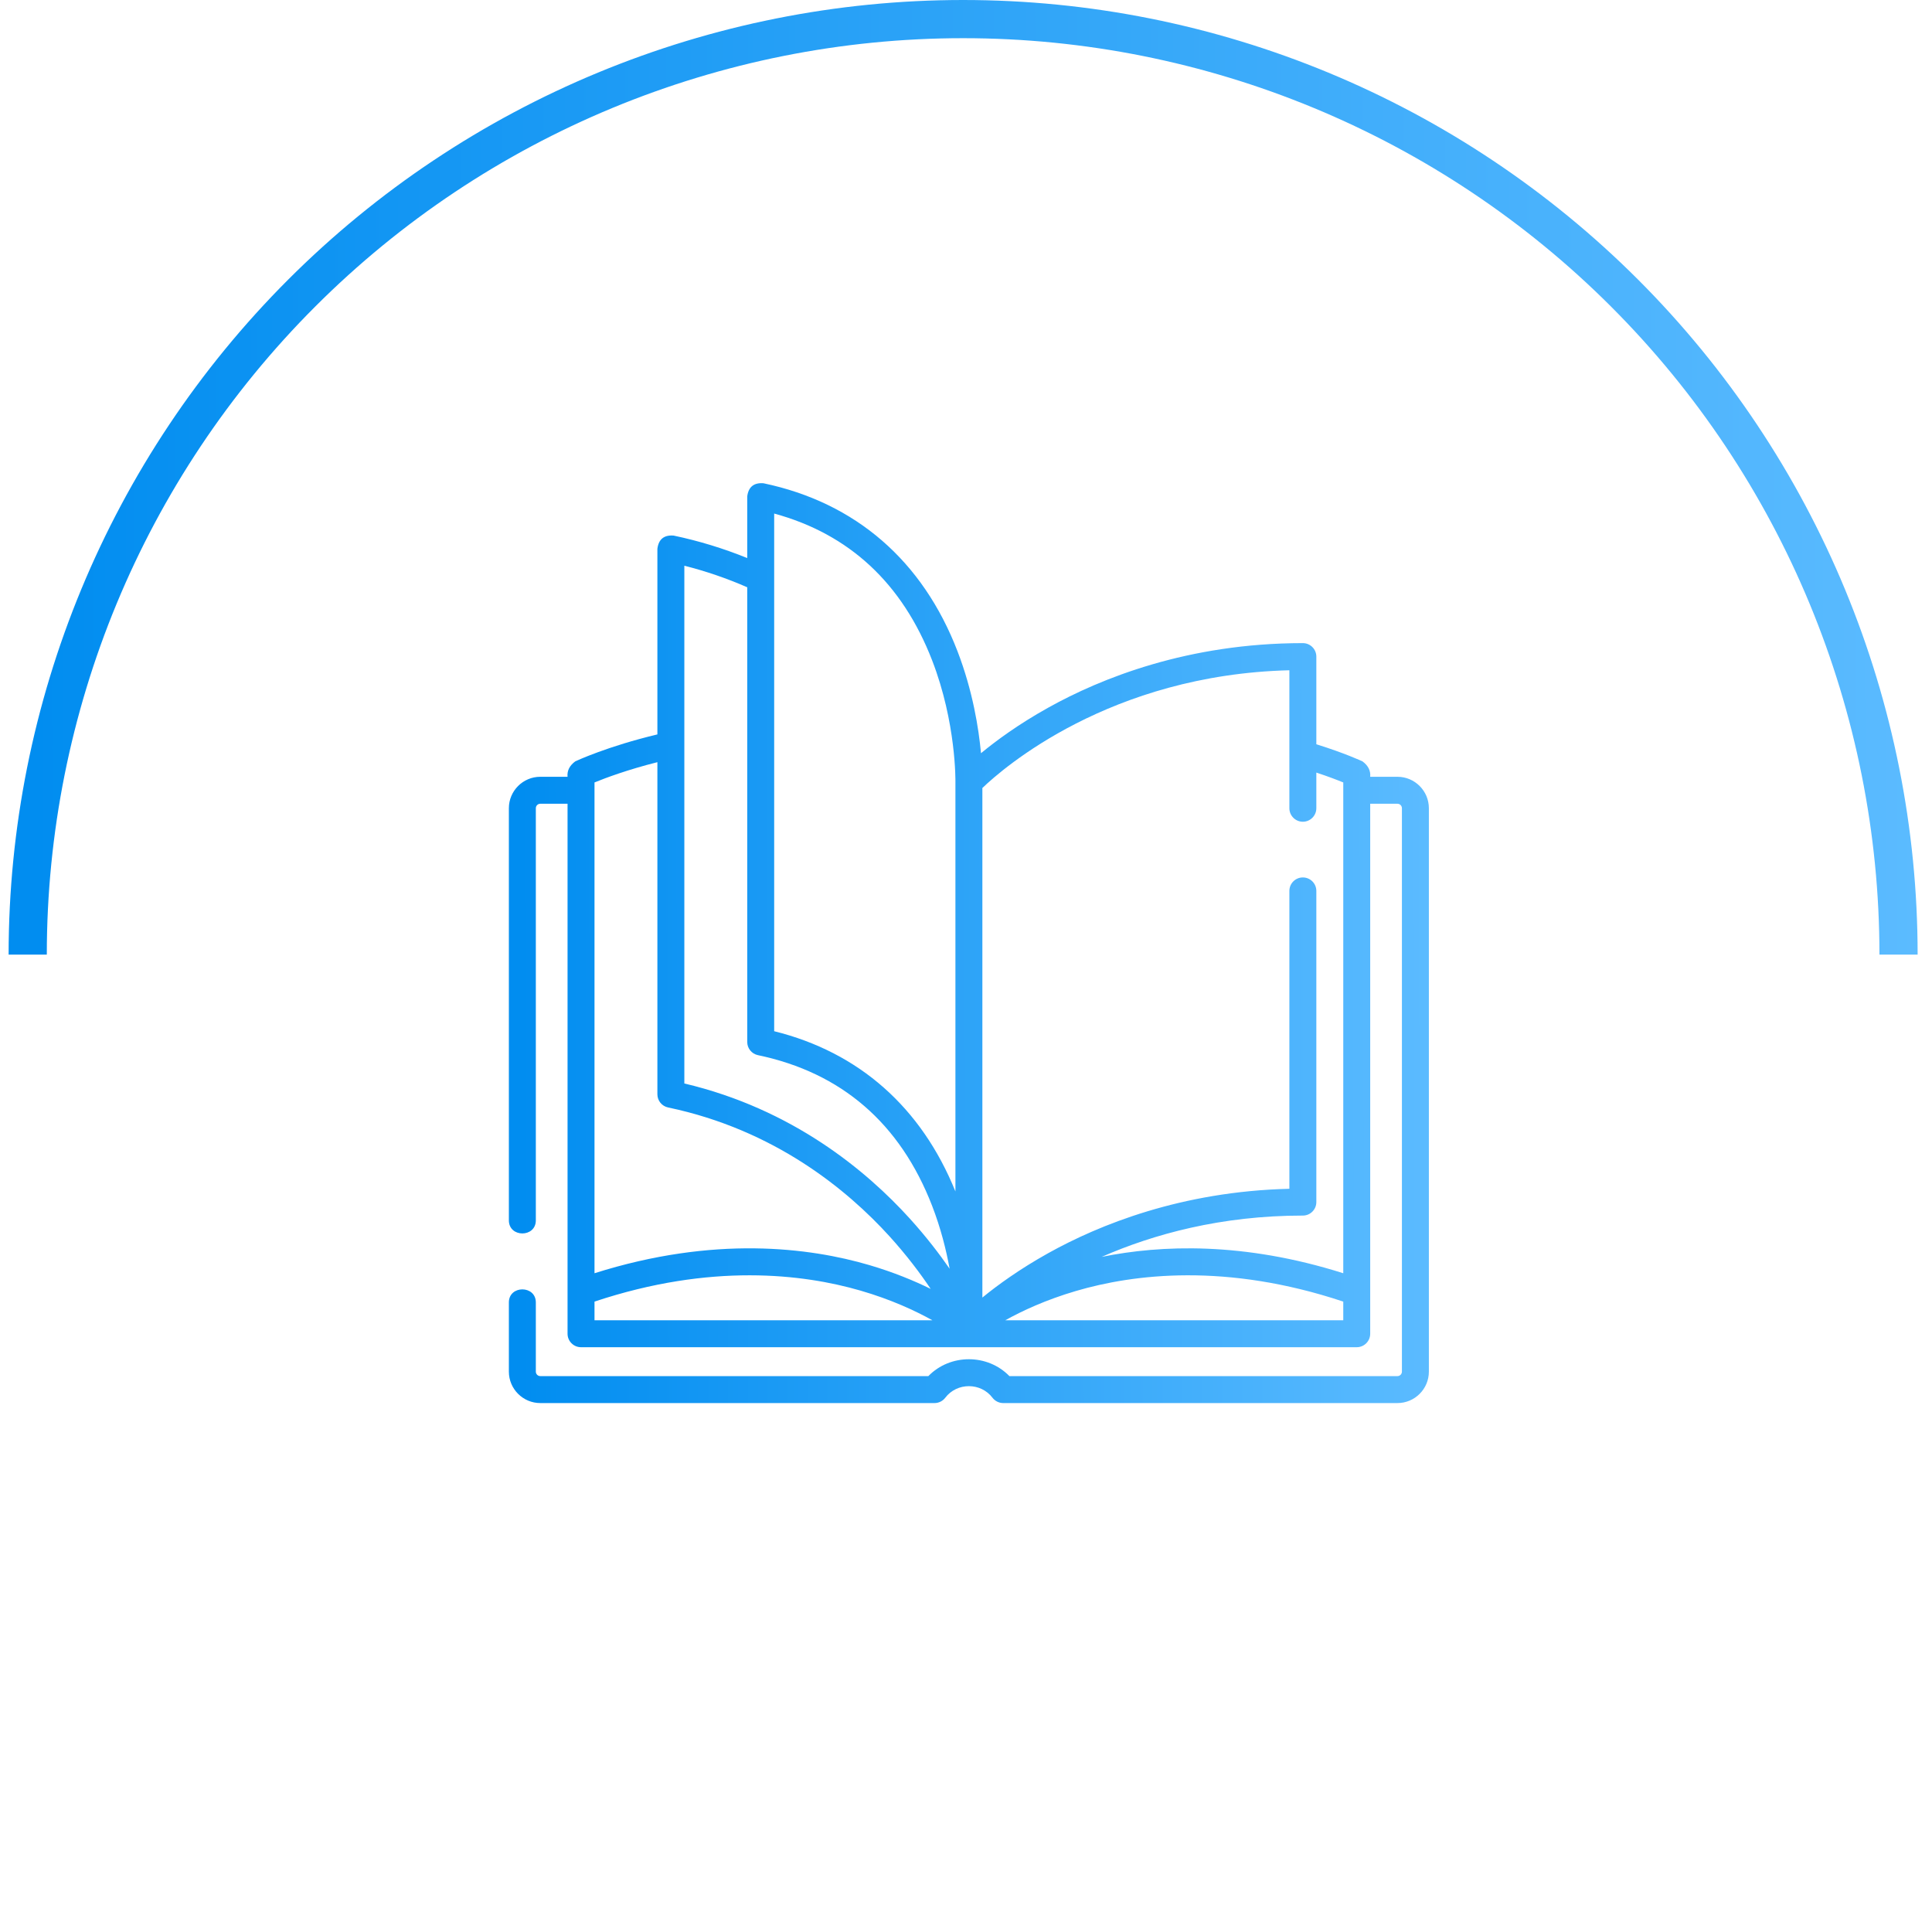 <svg width="84" height="83" viewBox="0 0 84 83" fill="none" xmlns="http://www.w3.org/2000/svg">
<path d="M83.375 41.5C83.375 30.494 79.003 19.938 71.22 12.155C63.437 4.372 52.882 8.30967e-07 41.875 0C30.869 -8.30966e-07 20.313 4.372 12.53 12.155C4.747 19.938 0.375 30.494 0.375 41.5L2.035 41.5C2.035 30.934 6.232 20.8 13.704 13.329C21.175 5.857 31.309 1.66 41.875 1.66C52.441 1.66 62.575 5.857 70.046 13.329C77.518 20.8 81.715 30.934 81.715 41.5H83.375Z" fill="url(#paint0_linear_3495:38710)"/>
<g clip-path="url(#clip0_3495:38710)">
<path d="M60.758 33.77H59.574C59.599 33.507 59.487 33.283 59.238 33.1C59.204 33.084 58.471 32.742 57.232 32.356V28.545C57.232 28.222 56.969 27.959 56.646 27.959C51.656 27.959 47.868 29.486 45.57 30.768C44.276 31.489 43.3 32.209 42.652 32.745C42.553 31.671 42.296 30.043 41.633 28.319C40.118 24.376 37.2 21.849 33.194 21.009C32.777 20.977 32.541 21.168 32.488 21.583V24.261C31.458 23.843 30.386 23.514 29.288 23.284C28.871 23.251 28.635 23.442 28.582 23.858V31.928C26.424 32.442 25.073 33.071 25.012 33.099C24.763 33.283 24.651 33.506 24.676 33.77H23.492C22.738 33.77 22.125 34.383 22.125 35.137V53.054C22.125 53.812 23.297 53.812 23.297 53.054V35.137C23.297 35.029 23.384 34.942 23.492 34.942H24.676V57.983C24.676 58.306 24.938 58.569 25.262 58.569H58.988C59.312 58.569 59.574 58.306 59.574 57.983V34.942H60.758C60.865 34.942 60.953 35.029 60.953 35.137V59.63C60.953 59.738 60.865 59.825 60.758 59.825H43.887C42.937 58.847 41.313 58.847 40.363 59.825H23.492C23.384 59.825 23.297 59.738 23.297 59.63V56.622C23.297 55.865 22.125 55.865 22.125 56.622V59.63C22.125 60.384 22.738 60.997 23.492 60.997H40.631C40.814 60.997 40.987 60.911 41.098 60.766C41.607 60.094 42.643 60.094 43.152 60.766C43.263 60.911 43.436 60.997 43.619 60.997H60.758C61.512 60.997 62.125 60.384 62.125 59.63V35.137C62.125 34.383 61.512 33.77 60.758 33.77V33.77ZM56.06 29.139V35.138C56.06 35.461 56.322 35.724 56.646 35.724C56.969 35.724 57.232 35.461 57.232 35.138V33.587C57.746 33.757 58.145 33.91 58.403 34.016V38.028V55.353C54.072 53.982 50.481 54.118 47.897 54.642C50.148 53.657 53.081 52.846 56.646 52.846C56.969 52.846 57.232 52.584 57.232 52.26V38.731C57.232 38.408 56.969 38.146 56.646 38.146C56.322 38.146 56.06 38.408 56.06 38.731V51.681C51.359 51.795 47.778 53.252 45.57 54.483C44.316 55.182 43.36 55.88 42.712 56.41V34.257C43.604 33.402 48.25 29.335 56.06 29.139V29.139ZM33.66 22.326C36.922 23.215 39.229 25.358 40.526 28.705C41.582 31.43 41.54 33.974 41.54 34.001C41.54 34.005 41.54 34.01 41.54 34.014V51.797C40.061 48.142 37.347 45.745 33.66 44.831V22.326ZM32.488 25.531V45.298C32.488 45.575 32.682 45.815 32.954 45.872C36.59 46.633 39.138 48.837 40.526 52.42C40.902 53.39 41.139 54.338 41.288 55.157C40.836 54.504 40.266 53.761 39.567 52.988C37.675 50.898 34.457 48.214 29.754 47.103V32.389C29.754 32.389 29.754 32.388 29.754 32.387V24.594C30.693 24.832 31.609 25.146 32.488 25.531V25.531ZM25.848 34.016C26.324 33.821 27.285 33.461 28.582 33.135V47.573C28.582 47.85 28.776 48.089 29.048 48.146C33.679 49.117 36.836 51.725 38.67 53.743C39.417 54.566 40.013 55.36 40.465 56.034C39.753 55.683 38.861 55.312 37.799 54.999C35.197 54.235 31.056 53.704 25.848 55.353V38.028V34.016H25.848ZM25.848 56.586C30.913 54.898 34.919 55.385 37.41 56.107C38.749 56.495 39.803 56.988 40.537 57.397H25.848V56.586ZM43.709 57.397C44.43 56.995 45.463 56.511 46.781 56.124C49.283 55.389 53.307 54.888 58.403 56.586V57.397H43.709Z" fill="url(#paint1_linear_3495:38710)"/>
</g>
<defs>
<linearGradient id="paint0_linear_3495:38710" x1="1.416" y1="61.097" x2="83.412" y2="60.985" gradientUnits="userSpaceOnUse">
<stop stop-color="#018DF0"/>
<stop offset="1" stop-color="#5BBBFF"/>
</linearGradient>
<linearGradient id="paint1_linear_3495:38710" x1="22.627" y1="50.444" x2="62.143" y2="50.39" gradientUnits="userSpaceOnUse">
<stop stop-color="#018DF0"/>
<stop offset="1" stop-color="#5BBBFF"/>
</linearGradient>
<clipPath id="clip0_3495:38710">
<rect width="40" height="40" fill="white" transform="translate(22.125 21)"/>
</clipPath>
</defs>
</svg>
